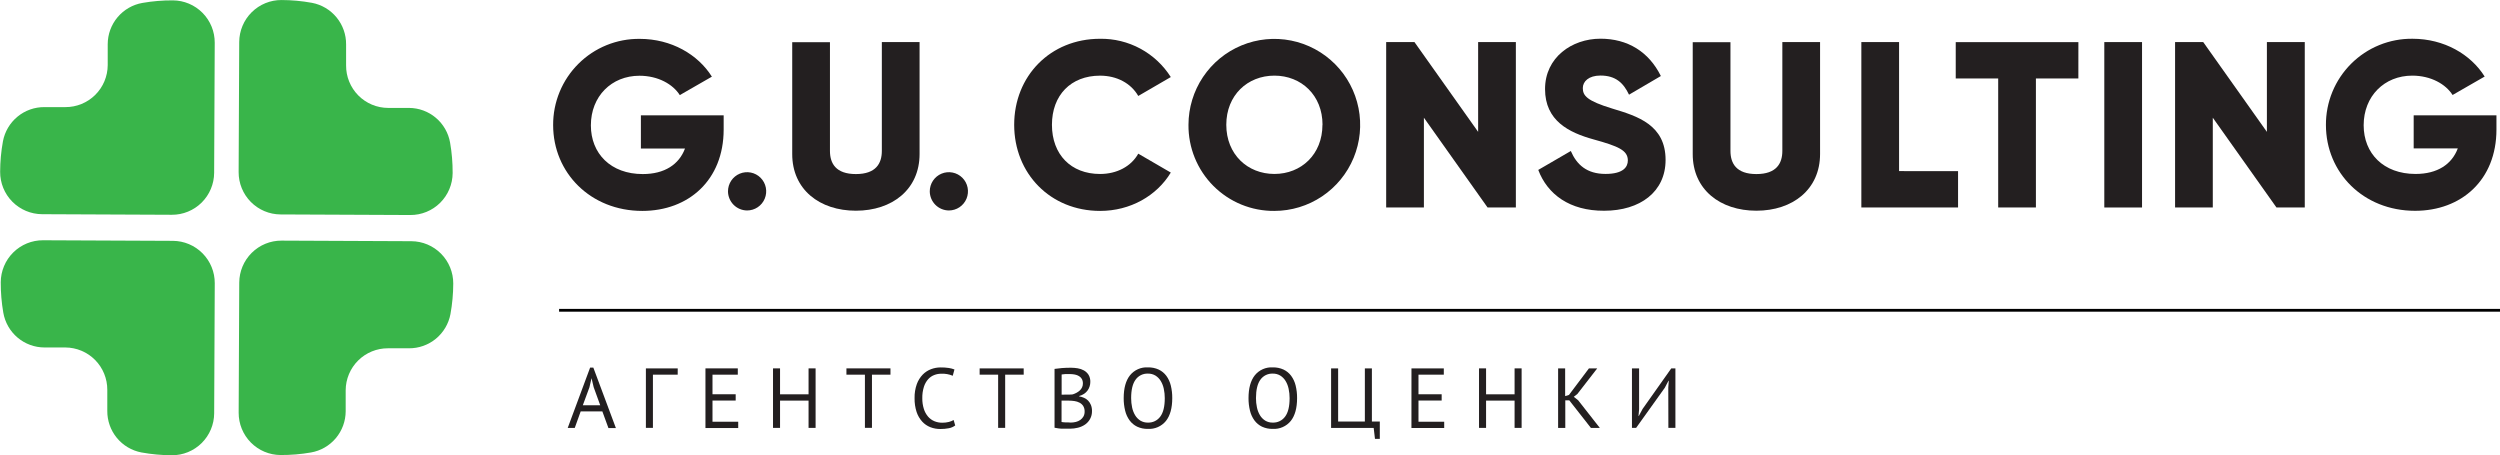 <svg width="269" height="49" viewBox="0 0 269 49" fill="none" xmlns="http://www.w3.org/2000/svg">
<g clip-path="url(#clip0)">
<path d="M11.59 4.754V7.009C11.584 8.213 11.101 9.365 10.247 10.211C9.393 11.058 8.239 11.531 7.038 11.525H4.787C3.729 11.515 2.701 11.879 1.884 12.552C1.066 13.225 0.511 14.165 0.316 15.207C0.119 16.289 0.019 17.386 0.015 18.486C0.01 19.689 0.481 20.846 1.327 21.701C2.172 22.556 3.321 23.04 4.523 23.047L18.489 23.11C19.691 23.116 20.845 22.643 21.699 21.796C22.552 20.949 23.036 19.798 23.042 18.594L23.105 4.601C23.111 3.397 22.639 2.241 21.794 1.386C20.949 0.53 19.799 0.046 18.598 0.04C17.502 0.034 16.408 0.126 15.328 0.314C14.284 0.495 13.336 1.04 12.652 1.852C11.968 2.664 11.592 3.692 11.59 4.754Z" fill="#39B54A"/>
<path d="M4.787 37.388H7.038C8.239 37.395 9.388 37.879 10.234 38.734C11.079 39.589 11.55 40.746 11.545 41.949V44.204C11.535 45.264 11.898 46.294 12.57 47.113C13.242 47.932 14.18 48.488 15.22 48.684C16.3 48.881 17.395 48.982 18.492 48.985C19.694 48.991 20.848 48.518 21.702 47.671C22.555 46.825 23.038 45.673 23.045 44.469L23.108 30.476C23.113 29.273 22.642 28.116 21.797 27.261C20.951 26.405 19.802 25.922 18.6 25.915L4.634 25.852C3.432 25.846 2.278 26.319 1.424 27.166C0.571 28.012 0.087 29.164 0.081 30.368C0.076 31.465 0.167 32.562 0.355 33.643C0.536 34.69 1.079 35.639 1.89 36.325C2.701 37.01 3.726 37.386 4.787 37.388Z" fill="#39B54A"/>
<path d="M37.195 44.246V41.991C37.201 40.788 37.684 39.636 38.538 38.789C39.392 37.943 40.546 37.47 41.747 37.476H43.998C45.056 37.485 46.084 37.122 46.901 36.449C47.719 35.775 48.274 34.836 48.469 33.794C48.666 32.712 48.766 31.615 48.77 30.515C48.775 29.312 48.304 28.155 47.459 27.3C46.613 26.445 45.464 25.96 44.262 25.954L30.296 25.891C29.094 25.885 27.94 26.358 27.086 27.205C26.233 28.052 25.75 29.203 25.743 30.407L25.68 44.4C25.674 45.603 26.146 46.76 26.991 47.615C27.837 48.471 28.986 48.955 30.187 48.961C31.283 48.966 32.377 48.875 33.457 48.687C34.502 48.506 35.449 47.961 36.133 47.149C36.817 46.337 37.193 45.309 37.195 44.246Z" fill="#39B54A"/>
<path d="M44.01 11.612H41.759C41.163 11.61 40.572 11.491 40.021 11.259C39.471 11.029 38.971 10.691 38.551 10.266C38.131 9.841 37.799 9.337 37.574 8.783C37.349 8.23 37.236 7.637 37.24 7.039V4.784C37.25 3.724 36.887 2.694 36.215 1.875C35.543 1.056 34.605 0.5 33.565 0.304C32.485 0.107 31.39 0.006 30.293 0.003C29.091 -0.003 27.937 0.47 27.083 1.317C26.23 2.164 25.747 3.315 25.74 4.519L25.677 18.512C25.671 19.715 26.143 20.872 26.988 21.727C27.834 22.583 28.983 23.067 30.184 23.073L44.151 23.136C45.352 23.142 46.507 22.669 47.361 21.822C48.214 20.976 48.697 19.824 48.704 18.62C48.709 17.523 48.618 16.426 48.43 15.345C48.247 14.302 47.704 13.357 46.896 12.675C46.088 11.992 45.067 11.616 44.01 11.612Z" fill="#39B54A"/>
<path d="M77.866 13.936C77.866 19.382 74.086 22.694 69.11 22.694C63.527 22.694 59.518 18.575 59.518 13.463C59.511 12.238 59.748 11.024 60.215 9.891C60.681 8.759 61.367 7.731 62.235 6.867C63.102 6.003 64.132 5.32 65.265 4.859C66.398 4.399 67.611 4.168 68.834 4.182C72.235 4.182 75.102 5.859 76.598 8.249L73.146 10.233C72.409 9.065 70.811 8.15 68.806 8.15C65.802 8.15 63.578 10.362 63.578 13.49C63.578 16.516 65.709 18.729 69.161 18.729C71.52 18.729 73.067 17.687 73.705 15.983H68.96V12.41H77.866V13.936Z" fill="#231F20"/>
<path d="M78.332 20.586C78.332 20.179 78.453 19.781 78.678 19.442C78.904 19.104 79.225 18.84 79.601 18.684C79.977 18.528 80.39 18.487 80.788 18.567C81.187 18.646 81.553 18.842 81.841 19.13C82.128 19.418 82.324 19.785 82.403 20.185C82.483 20.584 82.442 20.998 82.286 21.374C82.131 21.751 81.867 22.072 81.529 22.299C81.191 22.525 80.794 22.646 80.388 22.646C79.843 22.642 79.322 22.424 78.938 22.039C78.553 21.653 78.335 21.131 78.332 20.586Z" fill="#231F20"/>
<path d="M85.243 16.582V4.54H89.303V16.236C89.303 17.585 89.937 18.729 92.095 18.729C94.252 18.729 94.886 17.585 94.886 16.236V4.528H98.946V16.57C98.946 20.384 96.001 22.672 92.095 22.672C88.188 22.672 85.243 20.393 85.243 16.582Z" fill="#231F20"/>
<path d="M100.043 20.586C100.043 20.179 100.163 19.781 100.389 19.442C100.615 19.104 100.936 18.84 101.311 18.684C101.687 18.528 102.1 18.487 102.499 18.567C102.898 18.646 103.264 18.842 103.551 19.13C103.839 19.418 104.035 19.785 104.114 20.185C104.193 20.584 104.152 20.998 103.997 21.374C103.841 21.751 103.578 22.072 103.24 22.299C102.902 22.525 102.505 22.646 102.098 22.646C101.554 22.642 101.033 22.424 100.648 22.039C100.263 21.653 100.046 21.131 100.043 20.586Z" fill="#231F20"/>
<path d="M109.126 13.427C109.126 8.189 113.009 4.173 118.364 4.173C119.878 4.15 121.374 4.516 122.707 5.237C124.04 5.958 125.166 7.01 125.978 8.291L122.477 10.326C121.69 8.953 120.167 8.141 118.367 8.141C115.22 8.141 113.189 10.248 113.189 13.43C113.189 16.612 115.22 18.72 118.367 18.72C120.17 18.72 121.717 17.907 122.477 16.534L125.978 18.569C124.455 21.08 121.615 22.694 118.373 22.694C113.009 22.694 109.126 18.666 109.126 13.427Z" fill="#231F20"/>
<path d="M127.88 13.427C127.883 11.597 128.426 9.809 129.443 8.289C130.459 6.769 131.902 5.585 133.59 4.886C135.278 4.187 137.135 4.006 138.926 4.364C140.717 4.722 142.361 5.604 143.652 6.898C144.943 8.193 145.822 9.842 146.177 11.636C146.533 13.431 146.35 15.291 145.651 16.981C144.952 18.672 143.768 20.117 142.25 21.133C140.732 22.15 138.947 22.693 137.12 22.694C135.903 22.704 134.696 22.472 133.569 22.01C132.443 21.548 131.419 20.866 130.559 20.003C129.699 19.14 129.019 18.114 128.559 16.985C128.099 15.856 127.868 14.647 127.88 13.427ZM142.304 13.427C142.304 10.248 140.02 8.138 137.126 8.138C134.233 8.138 131.949 10.245 131.949 13.427C131.949 16.609 134.233 18.717 137.126 18.717C140.02 18.717 142.295 16.606 142.295 13.427H142.304Z" fill="#231F20"/>
<path d="M163.107 4.528V22.326H160.063L153.212 12.665V22.326H149.152V4.528H152.196L159.047 14.189V4.528H163.107Z" fill="#231F20"/>
<path d="M165.517 18.283L169.02 16.248C169.655 17.723 170.745 18.714 172.753 18.714C174.682 18.714 175.156 17.952 175.156 17.266C175.156 16.173 174.141 15.739 171.475 15.002C168.81 14.264 166.247 12.994 166.247 9.583C166.247 6.172 169.141 4.164 172.212 4.164C175.129 4.164 177.413 5.564 178.708 8.18L175.283 10.188C174.682 8.917 173.837 8.129 172.212 8.129C170.944 8.129 170.31 8.764 170.31 9.477C170.31 10.29 170.742 10.85 173.507 11.69C176.211 12.503 179.216 13.445 179.216 17.209C179.216 20.64 176.476 22.676 172.605 22.676C168.891 22.694 166.505 20.902 165.517 18.283Z" fill="#231F20"/>
<path d="M182.137 16.582V4.54H186.197V16.236C186.197 17.585 186.831 18.729 188.988 18.729C191.146 18.729 191.78 17.585 191.78 16.236V4.528H195.839V16.57C195.839 20.384 192.895 22.672 188.988 22.672C185.082 22.672 182.137 20.393 182.137 16.582Z" fill="#231F20"/>
<path d="M210.687 18.413V22.326H200.281V4.528H204.34V18.41L210.687 18.413Z" fill="#231F20"/>
<path d="M223.632 8.445H219.064V22.326H215.005V8.445H210.437V4.531H223.635L223.632 8.445Z" fill="#231F20"/>
<path d="M230.483 4.528V22.326H226.423V4.528H230.483Z" fill="#231F20"/>
<path d="M247.993 4.528V22.326H244.949L238.097 12.665V22.326H234.038V4.528H237.067L243.918 14.189V4.528H247.993Z" fill="#231F20"/>
<path d="M268.618 13.936C268.618 19.376 264.838 22.682 259.862 22.682C254.279 22.682 250.27 18.563 250.27 13.451C250.263 12.226 250.5 11.012 250.966 9.879C251.433 8.747 252.12 7.719 252.987 6.855C253.854 5.991 254.884 5.308 256.017 4.847C257.15 4.386 258.363 4.156 259.586 4.17C262.987 4.17 265.854 5.847 267.35 8.237L263.898 10.221C263.161 9.053 261.563 8.138 259.559 8.138C256.554 8.138 254.33 10.35 254.33 13.478C254.33 16.504 256.46 18.717 259.913 18.717C262.272 18.717 263.82 17.675 264.457 15.971H259.712V12.41H268.618V13.936Z" fill="#231F20"/>
<path d="M64.813 44.267H62.481L61.844 46.044H61.087L63.497 39.553H63.842L66.27 46.059H65.468L64.813 44.267ZM62.71 43.608H64.585L63.879 41.66L63.65 40.691L63.422 41.678L62.71 43.608Z" fill="#231F20"/>
<path d="M72.92 40.315H70.255V46.035H69.498V39.637H72.923L72.92 40.315Z" fill="#231F20"/>
<path d="M75.907 39.637H79.387V40.315H76.664V42.422H79.159V43.099H76.664V45.378H79.432V46.056H75.907V39.637Z" fill="#231F20"/>
<path d="M87.001 43.105H83.933V46.041H83.176V39.637H83.933V42.428H87.001V39.637H87.758V46.041H87.001V43.105Z" fill="#231F20"/>
<path d="M95.815 40.315H93.823V46.035H93.065V40.315H91.076V39.637H95.815V40.315Z" fill="#231F20"/>
<path d="M102.78 45.779C102.575 45.932 102.338 46.035 102.086 46.08C101.789 46.136 101.487 46.163 101.185 46.161C100.816 46.164 100.45 46.098 100.106 45.965C99.771 45.834 99.471 45.628 99.228 45.363C98.959 45.066 98.754 44.715 98.627 44.334C98.472 43.854 98.398 43.351 98.408 42.846C98.395 42.328 98.478 41.812 98.651 41.323C98.791 40.941 99.009 40.592 99.291 40.299C99.546 40.042 99.853 39.843 100.193 39.718C100.514 39.598 100.854 39.535 101.197 39.535C101.498 39.53 101.8 39.55 102.098 39.595C102.304 39.626 102.505 39.68 102.699 39.755L102.516 40.432C102.121 40.266 101.693 40.191 101.266 40.212C101.013 40.213 100.762 40.26 100.526 40.351C100.277 40.447 100.053 40.6 99.874 40.799C99.666 41.035 99.51 41.312 99.415 41.612C99.289 42.011 99.23 42.428 99.24 42.846C99.233 43.237 99.289 43.626 99.406 43.999C99.499 44.302 99.653 44.582 99.856 44.824C100.041 45.039 100.272 45.208 100.532 45.318C100.8 45.43 101.087 45.486 101.377 45.484C101.619 45.488 101.86 45.461 102.095 45.402C102.276 45.357 102.45 45.286 102.612 45.192L102.78 45.779Z" fill="#231F20"/>
<path d="M110.151 40.315H108.156V46.035H107.399V40.315H105.409V39.637H110.148L110.151 40.315Z" fill="#231F20"/>
<path d="M117.318 41.103C117.317 41.262 117.293 41.419 117.246 41.57C117.197 41.728 117.123 41.878 117.026 42.013C116.924 42.155 116.797 42.277 116.651 42.374C116.486 42.483 116.304 42.564 116.113 42.612V42.648C116.294 42.678 116.471 42.731 116.639 42.804C116.804 42.876 116.953 42.978 117.081 43.105C117.209 43.241 117.311 43.399 117.381 43.572C117.464 43.779 117.504 44 117.498 44.222C117.506 44.52 117.436 44.815 117.294 45.077C117.164 45.317 116.979 45.523 116.756 45.679C116.524 45.837 116.265 45.952 115.993 46.02C115.706 46.092 115.411 46.129 115.115 46.128H114.767C114.626 46.128 114.48 46.128 114.328 46.128C114.176 46.128 114.023 46.116 113.871 46.092C113.735 46.079 113.601 46.056 113.469 46.023V39.694C113.693 39.658 113.954 39.628 114.253 39.604C114.551 39.58 114.877 39.568 115.229 39.568C115.473 39.569 115.716 39.589 115.957 39.628C116.192 39.664 116.419 39.742 116.627 39.857C116.829 39.97 117 40.132 117.126 40.327C117.264 40.561 117.33 40.831 117.318 41.103ZM114.698 42.458H115.073C115.219 42.458 115.342 42.449 115.44 42.431C115.582 42.384 115.72 42.325 115.851 42.253C115.976 42.186 116.091 42.103 116.194 42.007C116.293 41.913 116.374 41.802 116.431 41.678C116.49 41.551 116.52 41.412 116.519 41.272C116.525 41.098 116.486 40.926 116.404 40.772C116.33 40.649 116.227 40.546 116.104 40.471C115.969 40.389 115.82 40.332 115.665 40.303C115.5 40.269 115.332 40.252 115.163 40.251C114.963 40.251 114.779 40.251 114.61 40.251C114.483 40.256 114.357 40.27 114.232 40.294V42.47L114.698 42.458ZM115.199 45.469C115.39 45.469 115.58 45.446 115.764 45.4C115.938 45.358 116.102 45.283 116.248 45.18C116.385 45.083 116.499 44.956 116.582 44.809C116.667 44.649 116.71 44.47 116.705 44.289C116.715 44.078 116.662 43.868 116.555 43.686C116.456 43.535 116.321 43.412 116.161 43.328C115.991 43.24 115.807 43.181 115.617 43.154C115.418 43.124 115.217 43.108 115.016 43.108H114.223V45.406C114.283 45.42 114.344 45.429 114.406 45.433L114.662 45.451H114.944L115.199 45.469Z" fill="#231F20"/>
<path d="M120.909 42.84C120.909 41.773 121.134 40.954 121.585 40.384C121.815 40.099 122.11 39.873 122.445 39.724C122.78 39.575 123.145 39.508 123.511 39.529C123.914 39.519 124.313 39.6 124.68 39.767C125.003 39.92 125.283 40.151 125.497 40.438C125.724 40.75 125.888 41.104 125.978 41.48C126.086 41.924 126.139 42.38 126.134 42.837C126.134 43.905 125.908 44.724 125.455 45.294C125.222 45.58 124.924 45.806 124.587 45.955C124.25 46.103 123.882 46.17 123.514 46.149C123.116 46.159 122.722 46.077 122.36 45.911C122.039 45.757 121.761 45.526 121.549 45.24C121.322 44.928 121.158 44.574 121.068 44.198C120.959 43.754 120.905 43.298 120.909 42.84ZM121.711 42.84C121.71 43.178 121.745 43.516 121.816 43.846C121.878 44.141 121.987 44.424 122.141 44.683C122.28 44.916 122.473 45.113 122.703 45.258C122.946 45.404 123.227 45.478 123.511 45.472C123.769 45.482 124.026 45.428 124.258 45.316C124.491 45.204 124.692 45.036 124.845 44.827C125.168 44.398 125.329 43.734 125.329 42.837C125.33 42.5 125.295 42.164 125.224 41.835C125.163 41.537 125.053 41.252 124.896 40.992C124.755 40.758 124.562 40.56 124.331 40.414C124.085 40.266 123.801 40.192 123.514 40.2C123.258 40.19 123.004 40.244 122.774 40.356C122.544 40.469 122.345 40.636 122.195 40.844C121.872 41.278 121.711 41.943 121.711 42.84Z" fill="#231F20"/>
<path d="M134.341 42.84C134.341 41.773 134.566 40.954 135.017 40.384C135.247 40.099 135.542 39.873 135.877 39.724C136.212 39.575 136.577 39.508 136.943 39.529C137.346 39.519 137.745 39.6 138.112 39.767C138.435 39.92 138.716 40.151 138.929 40.438C139.156 40.75 139.32 41.104 139.41 41.48C139.518 41.924 139.571 42.38 139.566 42.837C139.566 43.905 139.34 44.724 138.887 45.294C138.654 45.58 138.356 45.806 138.019 45.955C137.682 46.103 137.314 46.17 136.946 46.149C136.548 46.159 136.154 46.077 135.792 45.911C135.471 45.757 135.193 45.526 134.981 45.24C134.754 44.928 134.59 44.574 134.5 44.198C134.391 43.754 134.337 43.298 134.341 42.84ZM135.143 42.84C135.141 43.178 135.177 43.516 135.248 43.846C135.31 44.141 135.419 44.424 135.573 44.683C135.712 44.916 135.905 45.113 136.135 45.258C136.378 45.404 136.659 45.478 136.943 45.472C137.201 45.482 137.458 45.428 137.69 45.316C137.923 45.204 138.124 45.036 138.277 44.827C138.6 44.398 138.761 43.734 138.761 42.837C138.762 42.5 138.727 42.164 138.656 41.835C138.595 41.537 138.485 41.252 138.328 40.992C138.187 40.758 137.994 40.56 137.763 40.414C137.517 40.266 137.233 40.192 136.946 40.2C136.69 40.19 136.436 40.244 136.206 40.356C135.976 40.469 135.777 40.636 135.627 40.844C135.306 41.278 135.145 41.943 135.143 42.84Z" fill="#231F20"/>
<path d="M148.467 47.224H147.947L147.809 46.044H143.226V39.637H143.983V45.357H146.859V39.637H147.616V45.357H148.467V47.224Z" fill="#231F20"/>
<path d="M151.874 39.637H155.354V40.315H152.629V42.422H155.123V43.099H152.629V45.378H155.396V46.056H151.871L151.874 39.637Z" fill="#231F20"/>
<path d="M162.969 43.105H159.901V46.041H159.143V39.637H159.901V42.428H162.969V39.637H163.726V46.041H162.969V43.105Z" fill="#231F20"/>
<path d="M168.855 43.078H168.425V46.044H167.653V39.637H168.41V42.621L168.822 42.494L170.968 39.64H171.86L169.724 42.395L169.339 42.696L169.805 43.063L172.143 46.047H171.184L168.855 43.078Z" fill="#231F20"/>
<path d="M179.508 41.706L179.562 40.974H179.526L179.132 41.724L176.046 46.041H175.598V39.637H176.367V44.03L176.304 44.752H176.34L176.743 44.002L179.829 39.637H180.274V46.041H179.517L179.508 41.706Z" fill="#231F20"/>
<path d="M269 33.237H60.158V33.538H269V33.237Z" fill="black"/>
</g>
<defs>
<clipPath id="clip0">
<rect width="269" height="49" fill="white"/>
</clipPath>
</defs>
</svg>
